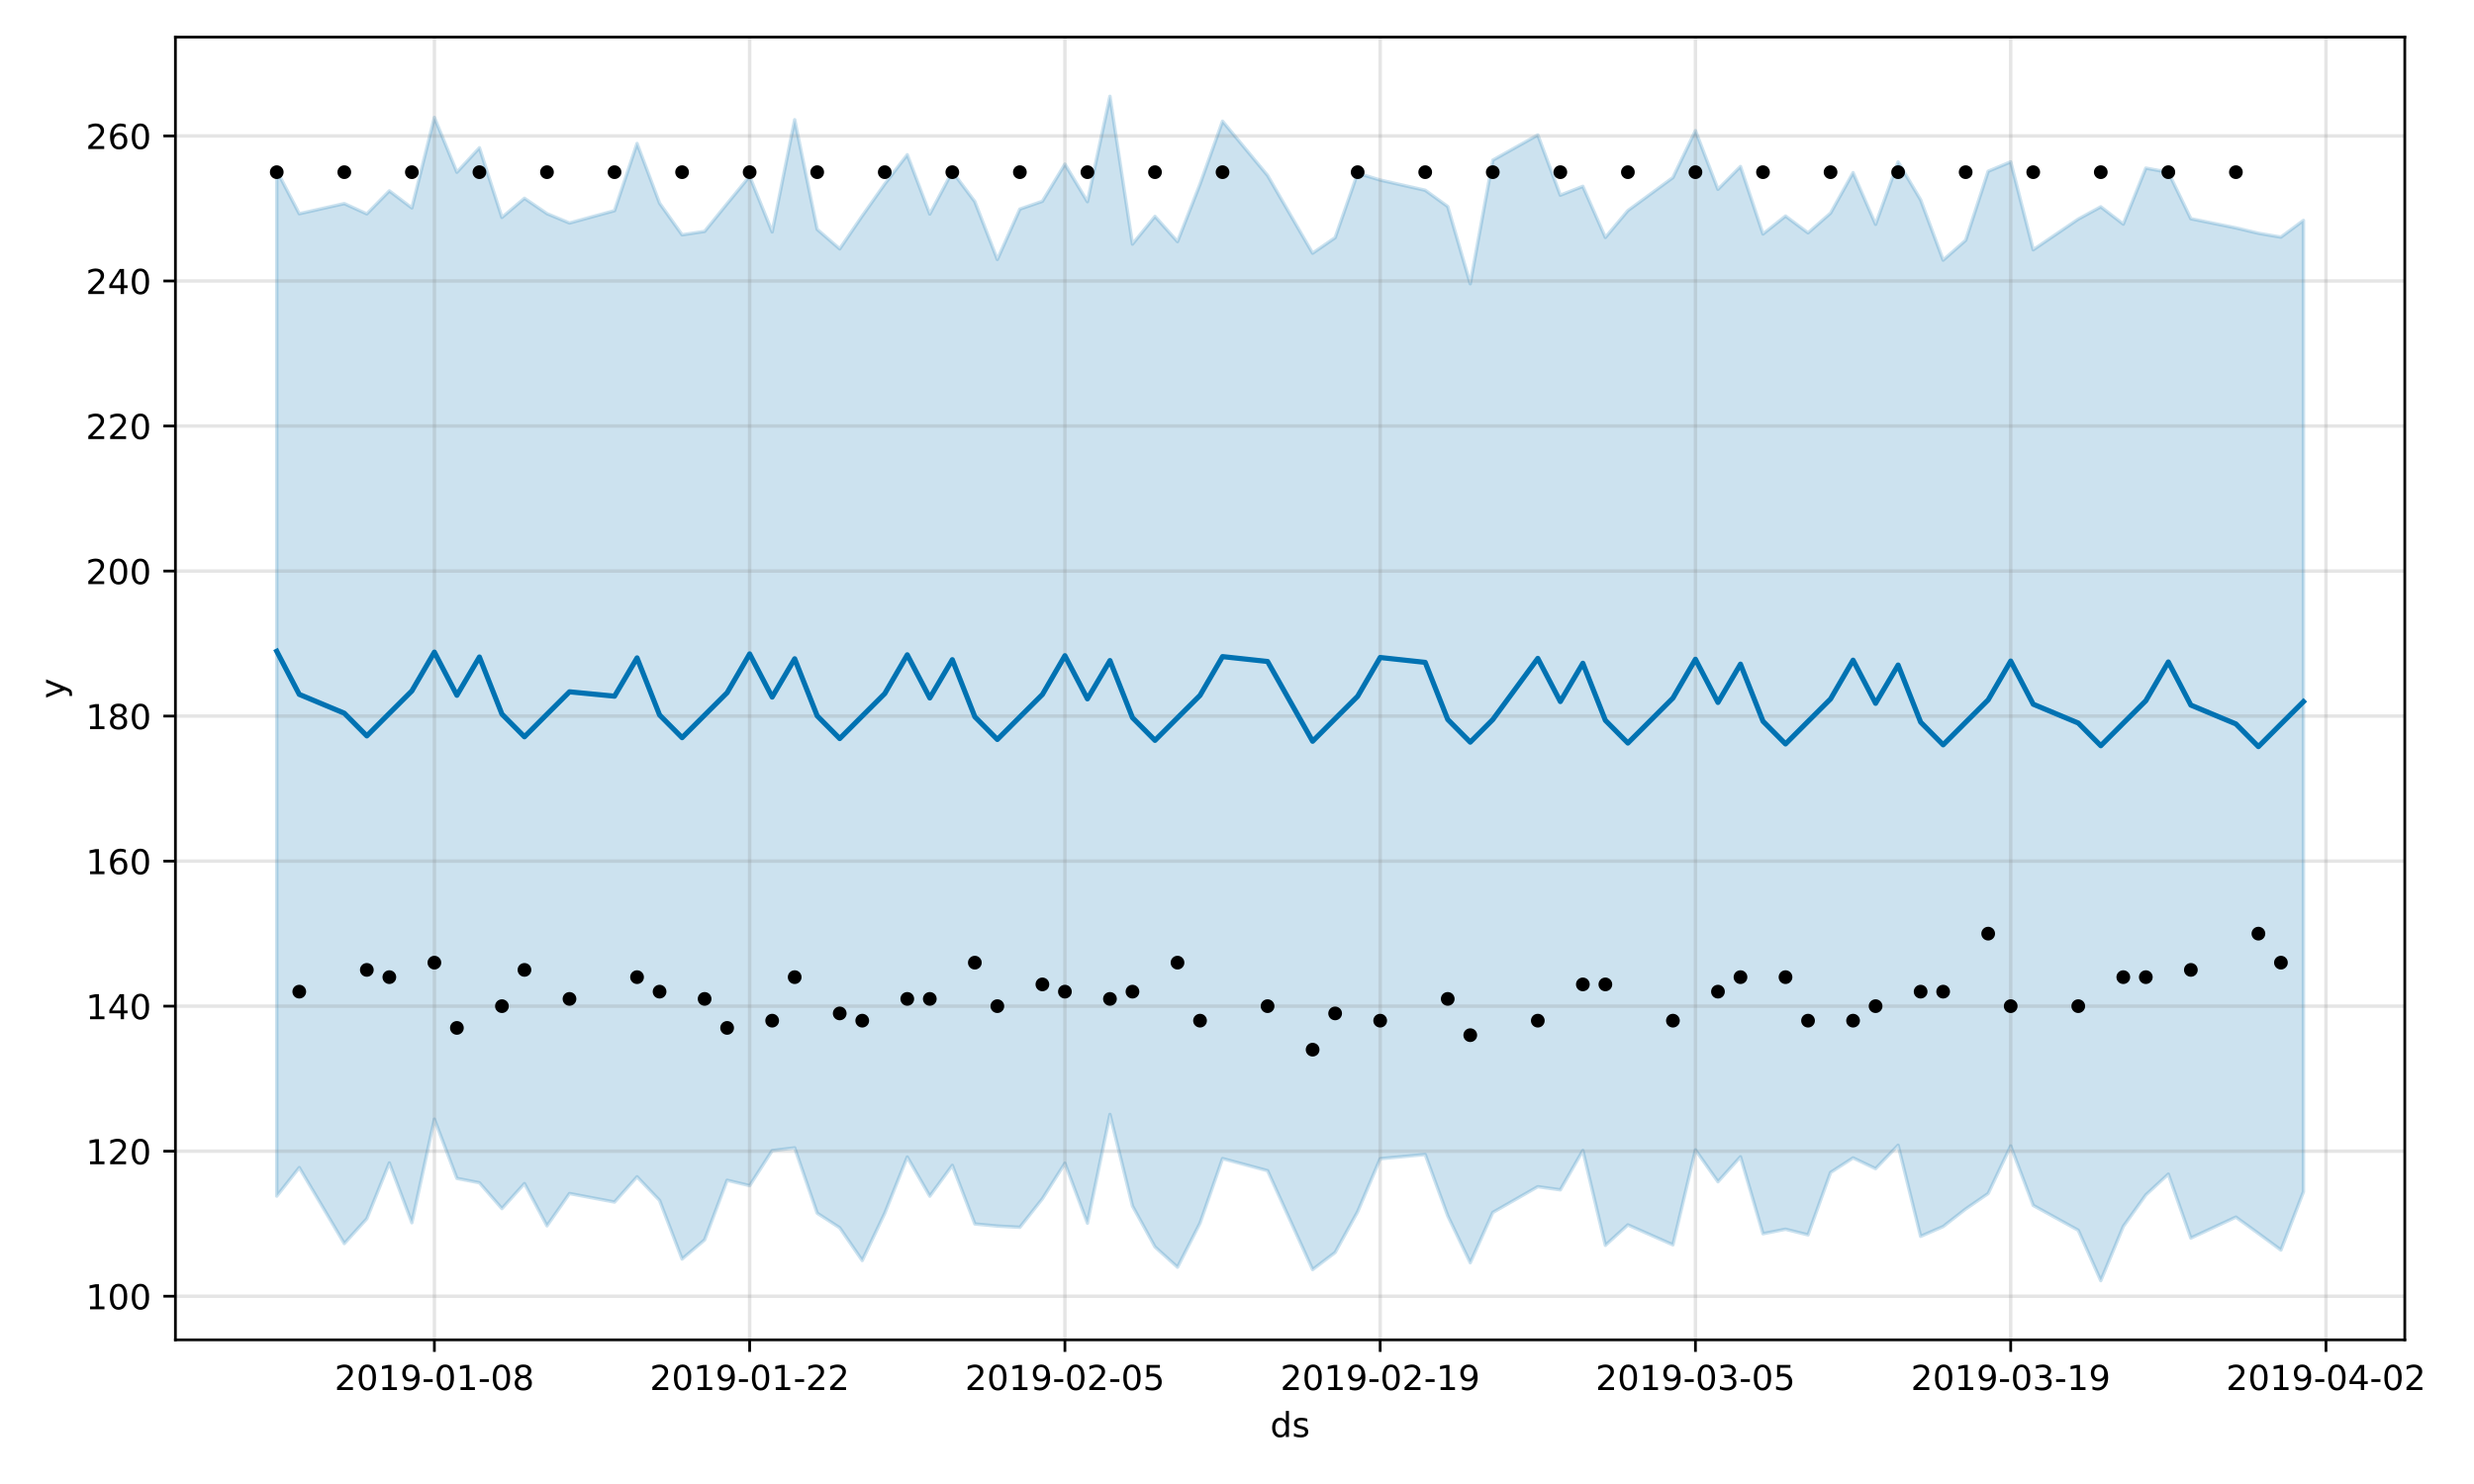 <?xml version="1.0" encoding="utf-8" standalone="no"?>
<!DOCTYPE svg PUBLIC "-//W3C//DTD SVG 1.1//EN"
  "http://www.w3.org/Graphics/SVG/1.1/DTD/svg11.dtd">
<!-- Created with matplotlib (https://matplotlib.org/) -->
<svg height="432pt" version="1.1" viewBox="0 0 720 432" width="720pt" xmlns="http://www.w3.org/2000/svg" xmlns:xlink="http://www.w3.org/1999/xlink">
 <defs>
  <style type="text/css">
*{stroke-linecap:butt;stroke-linejoin:round;}
  </style>
 </defs>
 <g id="figure_1">
  <g id="patch_1">
   <path d="M 0 432 
L 720 432 
L 720 0 
L 0 0 
z
" style="fill:#ffffff;"/>
  </g>
  <g id="axes_1">
   <g id="patch_2">
    <path d="M 51.05 390.04 
L 699.857 390.04 
L 699.857 10.8 
L 51.05 10.8 
z
" style="fill:#ffffff;"/>
   </g>
   <g id="PolyCollection_1">
    <defs>
     <path d="M 80.541 -382.351 
L 80.541 -83.808 
L 87.095 -92.107 
L 100.202 -70.001 
L 106.756 -77.229 
L 113.309 -93.458 
L 119.863 -76.054 
L 126.417 -106.206 
L 132.97 -88.964 
L 139.524 -87.688 
L 146.077 -80.169 
L 152.631 -87.456 
L 159.185 -75.156 
L 165.738 -84.556 
L 178.845 -82.074 
L 185.399 -89.439 
L 191.953 -82.555 
L 198.506 -65.486 
L 205.06 -71.066 
L 211.613 -88.419 
L 218.167 -86.854 
L 224.721 -97.056 
L 231.274 -97.849 
L 237.828 -78.832 
L 244.381 -74.589 
L 250.935 -65.056 
L 257.489 -78.806 
L 264.042 -95.185 
L 270.596 -83.793 
L 277.15 -92.76 
L 283.703 -75.698 
L 290.257 -75.085 
L 296.81 -74.729 
L 303.364 -83.032 
L 309.918 -93.374 
L 316.471 -75.926 
L 323.025 -107.58 
L 329.578 -80.94 
L 336.132 -69.022 
L 342.686 -63.111 
L 349.239 -75.958 
L 355.793 -94.729 
L 368.9 -91.202 
L 382.007 -62.418 
L 388.561 -67.404 
L 395.114 -79.273 
L 401.668 -94.695 
L 414.775 -95.91 
L 421.329 -78.088 
L 427.883 -64.407 
L 434.436 -79.041 
L 447.543 -86.55 
L 454.097 -85.629 
L 460.651 -97.083 
L 467.204 -69.479 
L 473.758 -75.425 
L 486.865 -69.619 
L 493.419 -97.272 
L 499.972 -87.987 
L 506.526 -95.258 
L 513.079 -72.856 
L 519.633 -74.161 
L 526.187 -72.521 
L 532.74 -90.684 
L 539.294 -94.927 
L 545.847 -91.797 
L 552.401 -98.62 
L 558.955 -72.096 
L 565.508 -74.942 
L 572.062 -80.049 
L 578.616 -84.566 
L 585.169 -98.407 
L 591.723 -81.099 
L 604.83 -73.86 
L 611.384 -59.198 
L 617.937 -74.976 
L 624.491 -84.149 
L 631.044 -90.206 
L 637.598 -71.603 
L 650.705 -77.692 
L 657.259 -72.936 
L 663.812 -68.106 
L 670.366 -85.07 
L 670.366 -367.836 
L 670.366 -367.836 
L 663.812 -362.976 
L 657.259 -364.098 
L 650.705 -365.662 
L 637.598 -368.325 
L 631.044 -381.87 
L 624.491 -383.053 
L 617.937 -366.763 
L 611.384 -371.795 
L 604.83 -368.215 
L 591.723 -359.291 
L 585.169 -384.882 
L 578.616 -382.146 
L 572.062 -362.057 
L 565.508 -356.274 
L 558.955 -373.83 
L 552.401 -384.874 
L 545.847 -366.702 
L 539.294 -381.73 
L 532.74 -369.957 
L 526.187 -364.22 
L 519.633 -369.106 
L 513.079 -363.883 
L 506.526 -383.532 
L 499.972 -376.887 
L 493.419 -393.969 
L 486.865 -380.316 
L 473.758 -370.693 
L 467.204 -362.88 
L 460.651 -377.759 
L 454.097 -375.177 
L 447.543 -392.712 
L 434.436 -385.372 
L 427.883 -349.4 
L 421.329 -371.889 
L 414.775 -376.624 
L 401.668 -379.585 
L 395.114 -381.589 
L 388.561 -362.815 
L 382.007 -358.294 
L 368.9 -380.93 
L 355.793 -396.71 
L 349.239 -378.392 
L 342.686 -361.665 
L 336.132 -369.01 
L 329.578 -360.945 
L 323.025 -403.962 
L 316.471 -373.285 
L 309.918 -384.222 
L 303.364 -373.405 
L 296.81 -371.132 
L 290.257 -356.468 
L 283.703 -373.312 
L 277.15 -382.061 
L 270.596 -369.698 
L 264.042 -386.956 
L 257.489 -378.445 
L 250.935 -369.157 
L 244.381 -359.556 
L 237.828 -365.231 
L 231.274 -397.146 
L 224.721 -364.486 
L 218.167 -380.706 
L 211.613 -372.71 
L 205.06 -364.64 
L 198.506 -363.645 
L 191.953 -372.859 
L 185.399 -390.231 
L 178.845 -370.672 
L 165.738 -367.084 
L 159.185 -369.81 
L 152.631 -374.282 
L 146.077 -368.705 
L 139.524 -388.976 
L 132.97 -381.861 
L 126.417 -397.814 
L 119.863 -371.474 
L 113.309 -376.435 
L 106.756 -369.742 
L 100.202 -372.735 
L 87.095 -369.786 
L 80.541 -382.351 
z
" id="m7343c1994e" style="stroke:#0072b2;stroke-opacity:0.2;"/>
    </defs>
    <g clip-path="url(#p0c15193519)">
     <use style="fill:#0072b2;fill-opacity:0.2;stroke:#0072b2;stroke-opacity:0.2;" x="0" xlink:href="#m7343c1994e" y="432"/>
    </g>
   </g>
   <g id="matplotlib.axis_1">
    <g id="xtick_1">
     <g id="line2d_1">
      <path clip-path="url(#p0c15193519)" d="M 126.417 390.04 
L 126.417 10.8 
" style="fill:none;stroke:#808080;stroke-linecap:square;stroke-opacity:0.2;"/>
     </g>
     <g id="line2d_2">
      <defs>
       <path d="M 0 0 
L 0 3.5 
" id="m33da0a3e85" style="stroke:#000000;stroke-width:0.8;"/>
      </defs>
      <g>
       <use style="stroke:#000000;stroke-width:0.8;" x="126.417" xlink:href="#m33da0a3e85" y="390.04"/>
      </g>
     </g>
     <g id="text_1">
      <!-- 2019-01-08 -->
      <defs>
       <path d="M 19.188 8.297 
L 53.609 8.297 
L 53.609 0 
L 7.328 0 
L 7.328 8.297 
Q 12.938 14.109 22.625 23.891 
Q 32.328 33.688 34.812 36.531 
Q 39.547 41.844 41.422 45.531 
Q 43.312 49.219 43.312 52.781 
Q 43.312 58.594 39.234 62.25 
Q 35.156 65.922 28.609 65.922 
Q 23.969 65.922 18.812 64.312 
Q 13.672 62.703 7.812 59.422 
L 7.812 69.391 
Q 13.766 71.781 18.938 73 
Q 24.125 74.219 28.422 74.219 
Q 39.75 74.219 46.484 68.547 
Q 53.219 62.891 53.219 53.422 
Q 53.219 48.922 51.531 44.891 
Q 49.859 40.875 45.406 35.406 
Q 44.188 33.984 37.641 27.219 
Q 31.109 20.453 19.188 8.297 
z
" id="DejaVuSans-50"/>
       <path d="M 31.781 66.406 
Q 24.172 66.406 20.328 58.906 
Q 16.5 51.422 16.5 36.375 
Q 16.5 21.391 20.328 13.891 
Q 24.172 6.391 31.781 6.391 
Q 39.453 6.391 43.281 13.891 
Q 47.125 21.391 47.125 36.375 
Q 47.125 51.422 43.281 58.906 
Q 39.453 66.406 31.781 66.406 
z
M 31.781 74.219 
Q 44.047 74.219 50.516 64.516 
Q 56.984 54.828 56.984 36.375 
Q 56.984 17.969 50.516 8.266 
Q 44.047 -1.422 31.781 -1.422 
Q 19.531 -1.422 13.062 8.266 
Q 6.594 17.969 6.594 36.375 
Q 6.594 54.828 13.062 64.516 
Q 19.531 74.219 31.781 74.219 
z
" id="DejaVuSans-48"/>
       <path d="M 12.406 8.297 
L 28.516 8.297 
L 28.516 63.922 
L 10.984 60.406 
L 10.984 69.391 
L 28.422 72.906 
L 38.281 72.906 
L 38.281 8.297 
L 54.391 8.297 
L 54.391 0 
L 12.406 0 
z
" id="DejaVuSans-49"/>
       <path d="M 10.984 1.516 
L 10.984 10.5 
Q 14.703 8.734 18.5 7.812 
Q 22.312 6.891 25.984 6.891 
Q 35.75 6.891 40.891 13.453 
Q 46.047 20.016 46.781 33.406 
Q 43.953 29.203 39.594 26.953 
Q 35.25 24.703 29.984 24.703 
Q 19.047 24.703 12.672 31.312 
Q 6.297 37.938 6.297 49.422 
Q 6.297 60.641 12.938 67.422 
Q 19.578 74.219 30.609 74.219 
Q 43.266 74.219 49.922 64.516 
Q 56.594 54.828 56.594 36.375 
Q 56.594 19.141 48.406 8.859 
Q 40.234 -1.422 26.422 -1.422 
Q 22.703 -1.422 18.891 -0.688 
Q 15.094 0.047 10.984 1.516 
z
M 30.609 32.422 
Q 37.25 32.422 41.125 36.953 
Q 45.016 41.5 45.016 49.422 
Q 45.016 57.281 41.125 61.844 
Q 37.25 66.406 30.609 66.406 
Q 23.969 66.406 20.094 61.844 
Q 16.219 57.281 16.219 49.422 
Q 16.219 41.5 20.094 36.953 
Q 23.969 32.422 30.609 32.422 
z
" id="DejaVuSans-57"/>
       <path d="M 4.891 31.391 
L 31.203 31.391 
L 31.203 23.391 
L 4.891 23.391 
z
" id="DejaVuSans-45"/>
       <path d="M 31.781 34.625 
Q 24.75 34.625 20.719 30.859 
Q 16.703 27.094 16.703 20.516 
Q 16.703 13.922 20.719 10.156 
Q 24.75 6.391 31.781 6.391 
Q 38.812 6.391 42.859 10.172 
Q 46.922 13.969 46.922 20.516 
Q 46.922 27.094 42.891 30.859 
Q 38.875 34.625 31.781 34.625 
z
M 21.922 38.812 
Q 15.578 40.375 12.031 44.719 
Q 8.5 49.078 8.5 55.328 
Q 8.5 64.062 14.719 69.141 
Q 20.953 74.219 31.781 74.219 
Q 42.672 74.219 48.875 69.141 
Q 55.078 64.062 55.078 55.328 
Q 55.078 49.078 51.531 44.719 
Q 48 40.375 41.703 38.812 
Q 48.828 37.156 52.797 32.312 
Q 56.781 27.484 56.781 20.516 
Q 56.781 9.906 50.312 4.234 
Q 43.844 -1.422 31.781 -1.422 
Q 19.734 -1.422 13.25 4.234 
Q 6.781 9.906 6.781 20.516 
Q 6.781 27.484 10.781 32.312 
Q 14.797 37.156 21.922 38.812 
z
M 18.312 54.391 
Q 18.312 48.734 21.844 45.562 
Q 25.391 42.391 31.781 42.391 
Q 38.141 42.391 41.719 45.562 
Q 45.312 48.734 45.312 54.391 
Q 45.312 60.062 41.719 63.234 
Q 38.141 66.406 31.781 66.406 
Q 25.391 66.406 21.844 63.234 
Q 18.312 60.062 18.312 54.391 
z
" id="DejaVuSans-56"/>
      </defs>
      <g transform="translate(97.359 404.638)scale(0.1 -0.1)">
       <use xlink:href="#DejaVuSans-50"/>
       <use x="63.623" xlink:href="#DejaVuSans-48"/>
       <use x="127.246" xlink:href="#DejaVuSans-49"/>
       <use x="190.869" xlink:href="#DejaVuSans-57"/>
       <use x="254.492" xlink:href="#DejaVuSans-45"/>
       <use x="290.576" xlink:href="#DejaVuSans-48"/>
       <use x="354.199" xlink:href="#DejaVuSans-49"/>
       <use x="417.822" xlink:href="#DejaVuSans-45"/>
       <use x="453.906" xlink:href="#DejaVuSans-48"/>
       <use x="517.529" xlink:href="#DejaVuSans-56"/>
      </g>
     </g>
    </g>
    <g id="xtick_2">
     <g id="line2d_3">
      <path clip-path="url(#p0c15193519)" d="M 218.167 390.04 
L 218.167 10.8 
" style="fill:none;stroke:#808080;stroke-linecap:square;stroke-opacity:0.2;"/>
     </g>
     <g id="line2d_4">
      <g>
       <use style="stroke:#000000;stroke-width:0.8;" x="218.167" xlink:href="#m33da0a3e85" y="390.04"/>
      </g>
     </g>
     <g id="text_2">
      <!-- 2019-01-22 -->
      <g transform="translate(189.109 404.638)scale(0.1 -0.1)">
       <use xlink:href="#DejaVuSans-50"/>
       <use x="63.623" xlink:href="#DejaVuSans-48"/>
       <use x="127.246" xlink:href="#DejaVuSans-49"/>
       <use x="190.869" xlink:href="#DejaVuSans-57"/>
       <use x="254.492" xlink:href="#DejaVuSans-45"/>
       <use x="290.576" xlink:href="#DejaVuSans-48"/>
       <use x="354.199" xlink:href="#DejaVuSans-49"/>
       <use x="417.822" xlink:href="#DejaVuSans-45"/>
       <use x="453.906" xlink:href="#DejaVuSans-50"/>
       <use x="517.529" xlink:href="#DejaVuSans-50"/>
      </g>
     </g>
    </g>
    <g id="xtick_3">
     <g id="line2d_5">
      <path clip-path="url(#p0c15193519)" d="M 309.918 390.04 
L 309.918 10.8 
" style="fill:none;stroke:#808080;stroke-linecap:square;stroke-opacity:0.2;"/>
     </g>
     <g id="line2d_6">
      <g>
       <use style="stroke:#000000;stroke-width:0.8;" x="309.918" xlink:href="#m33da0a3e85" y="390.04"/>
      </g>
     </g>
     <g id="text_3">
      <!-- 2019-02-05 -->
      <defs>
       <path d="M 10.797 72.906 
L 49.516 72.906 
L 49.516 64.594 
L 19.828 64.594 
L 19.828 46.734 
Q 21.969 47.469 24.109 47.828 
Q 26.266 48.188 28.422 48.188 
Q 40.625 48.188 47.75 41.5 
Q 54.891 34.812 54.891 23.391 
Q 54.891 11.625 47.562 5.094 
Q 40.234 -1.422 26.906 -1.422 
Q 22.312 -1.422 17.547 -0.641 
Q 12.797 0.141 7.719 1.703 
L 7.719 11.625 
Q 12.109 9.234 16.797 8.062 
Q 21.484 6.891 26.703 6.891 
Q 35.156 6.891 40.078 11.328 
Q 45.016 15.766 45.016 23.391 
Q 45.016 31 40.078 35.438 
Q 35.156 39.891 26.703 39.891 
Q 22.75 39.891 18.812 39.016 
Q 14.891 38.141 10.797 36.281 
z
" id="DejaVuSans-53"/>
      </defs>
      <g transform="translate(280.86 404.638)scale(0.1 -0.1)">
       <use xlink:href="#DejaVuSans-50"/>
       <use x="63.623" xlink:href="#DejaVuSans-48"/>
       <use x="127.246" xlink:href="#DejaVuSans-49"/>
       <use x="190.869" xlink:href="#DejaVuSans-57"/>
       <use x="254.492" xlink:href="#DejaVuSans-45"/>
       <use x="290.576" xlink:href="#DejaVuSans-48"/>
       <use x="354.199" xlink:href="#DejaVuSans-50"/>
       <use x="417.822" xlink:href="#DejaVuSans-45"/>
       <use x="453.906" xlink:href="#DejaVuSans-48"/>
       <use x="517.529" xlink:href="#DejaVuSans-53"/>
      </g>
     </g>
    </g>
    <g id="xtick_4">
     <g id="line2d_7">
      <path clip-path="url(#p0c15193519)" d="M 401.668 390.04 
L 401.668 10.8 
" style="fill:none;stroke:#808080;stroke-linecap:square;stroke-opacity:0.2;"/>
     </g>
     <g id="line2d_8">
      <g>
       <use style="stroke:#000000;stroke-width:0.8;" x="401.668" xlink:href="#m33da0a3e85" y="390.04"/>
      </g>
     </g>
     <g id="text_4">
      <!-- 2019-02-19 -->
      <g transform="translate(372.61 404.638)scale(0.1 -0.1)">
       <use xlink:href="#DejaVuSans-50"/>
       <use x="63.623" xlink:href="#DejaVuSans-48"/>
       <use x="127.246" xlink:href="#DejaVuSans-49"/>
       <use x="190.869" xlink:href="#DejaVuSans-57"/>
       <use x="254.492" xlink:href="#DejaVuSans-45"/>
       <use x="290.576" xlink:href="#DejaVuSans-48"/>
       <use x="354.199" xlink:href="#DejaVuSans-50"/>
       <use x="417.822" xlink:href="#DejaVuSans-45"/>
       <use x="453.906" xlink:href="#DejaVuSans-49"/>
       <use x="517.529" xlink:href="#DejaVuSans-57"/>
      </g>
     </g>
    </g>
    <g id="xtick_5">
     <g id="line2d_9">
      <path clip-path="url(#p0c15193519)" d="M 493.419 390.04 
L 493.419 10.8 
" style="fill:none;stroke:#808080;stroke-linecap:square;stroke-opacity:0.2;"/>
     </g>
     <g id="line2d_10">
      <g>
       <use style="stroke:#000000;stroke-width:0.8;" x="493.419" xlink:href="#m33da0a3e85" y="390.04"/>
      </g>
     </g>
     <g id="text_5">
      <!-- 2019-03-05 -->
      <defs>
       <path d="M 40.578 39.312 
Q 47.656 37.797 51.625 33 
Q 55.609 28.219 55.609 21.188 
Q 55.609 10.406 48.188 4.484 
Q 40.766 -1.422 27.094 -1.422 
Q 22.516 -1.422 17.656 -0.516 
Q 12.797 0.391 7.625 2.203 
L 7.625 11.719 
Q 11.719 9.328 16.594 8.109 
Q 21.484 6.891 26.812 6.891 
Q 36.078 6.891 40.938 10.547 
Q 45.797 14.203 45.797 21.188 
Q 45.797 27.641 41.281 31.266 
Q 36.766 34.906 28.719 34.906 
L 20.219 34.906 
L 20.219 43.016 
L 29.109 43.016 
Q 36.375 43.016 40.234 45.922 
Q 44.094 48.828 44.094 54.297 
Q 44.094 59.906 40.109 62.906 
Q 36.141 65.922 28.719 65.922 
Q 24.656 65.922 20.016 65.031 
Q 15.375 64.156 9.812 62.312 
L 9.812 71.094 
Q 15.438 72.656 20.344 73.438 
Q 25.25 74.219 29.594 74.219 
Q 40.828 74.219 47.359 69.109 
Q 53.906 64.016 53.906 55.328 
Q 53.906 49.266 50.438 45.094 
Q 46.969 40.922 40.578 39.312 
z
" id="DejaVuSans-51"/>
      </defs>
      <g transform="translate(464.361 404.638)scale(0.1 -0.1)">
       <use xlink:href="#DejaVuSans-50"/>
       <use x="63.623" xlink:href="#DejaVuSans-48"/>
       <use x="127.246" xlink:href="#DejaVuSans-49"/>
       <use x="190.869" xlink:href="#DejaVuSans-57"/>
       <use x="254.492" xlink:href="#DejaVuSans-45"/>
       <use x="290.576" xlink:href="#DejaVuSans-48"/>
       <use x="354.199" xlink:href="#DejaVuSans-51"/>
       <use x="417.822" xlink:href="#DejaVuSans-45"/>
       <use x="453.906" xlink:href="#DejaVuSans-48"/>
       <use x="517.529" xlink:href="#DejaVuSans-53"/>
      </g>
     </g>
    </g>
    <g id="xtick_6">
     <g id="line2d_11">
      <path clip-path="url(#p0c15193519)" d="M 585.169 390.04 
L 585.169 10.8 
" style="fill:none;stroke:#808080;stroke-linecap:square;stroke-opacity:0.2;"/>
     </g>
     <g id="line2d_12">
      <g>
       <use style="stroke:#000000;stroke-width:0.8;" x="585.169" xlink:href="#m33da0a3e85" y="390.04"/>
      </g>
     </g>
     <g id="text_6">
      <!-- 2019-03-19 -->
      <g transform="translate(556.111 404.638)scale(0.1 -0.1)">
       <use xlink:href="#DejaVuSans-50"/>
       <use x="63.623" xlink:href="#DejaVuSans-48"/>
       <use x="127.246" xlink:href="#DejaVuSans-49"/>
       <use x="190.869" xlink:href="#DejaVuSans-57"/>
       <use x="254.492" xlink:href="#DejaVuSans-45"/>
       <use x="290.576" xlink:href="#DejaVuSans-48"/>
       <use x="354.199" xlink:href="#DejaVuSans-51"/>
       <use x="417.822" xlink:href="#DejaVuSans-45"/>
       <use x="453.906" xlink:href="#DejaVuSans-49"/>
       <use x="517.529" xlink:href="#DejaVuSans-57"/>
      </g>
     </g>
    </g>
    <g id="xtick_7">
     <g id="line2d_13">
      <path clip-path="url(#p0c15193519)" d="M 676.92 390.04 
L 676.92 10.8 
" style="fill:none;stroke:#808080;stroke-linecap:square;stroke-opacity:0.2;"/>
     </g>
     <g id="line2d_14">
      <g>
       <use style="stroke:#000000;stroke-width:0.8;" x="676.92" xlink:href="#m33da0a3e85" y="390.04"/>
      </g>
     </g>
     <g id="text_7">
      <!-- 2019-04-02 -->
      <defs>
       <path d="M 37.797 64.312 
L 12.891 25.391 
L 37.797 25.391 
z
M 35.203 72.906 
L 47.609 72.906 
L 47.609 25.391 
L 58.016 25.391 
L 58.016 17.188 
L 47.609 17.188 
L 47.609 0 
L 37.797 0 
L 37.797 17.188 
L 4.891 17.188 
L 4.891 26.703 
z
" id="DejaVuSans-52"/>
      </defs>
      <g transform="translate(647.862 404.638)scale(0.1 -0.1)">
       <use xlink:href="#DejaVuSans-50"/>
       <use x="63.623" xlink:href="#DejaVuSans-48"/>
       <use x="127.246" xlink:href="#DejaVuSans-49"/>
       <use x="190.869" xlink:href="#DejaVuSans-57"/>
       <use x="254.492" xlink:href="#DejaVuSans-45"/>
       <use x="290.576" xlink:href="#DejaVuSans-48"/>
       <use x="354.199" xlink:href="#DejaVuSans-52"/>
       <use x="417.822" xlink:href="#DejaVuSans-45"/>
       <use x="453.906" xlink:href="#DejaVuSans-48"/>
       <use x="517.529" xlink:href="#DejaVuSans-50"/>
      </g>
     </g>
    </g>
    <g id="text_8">
     <!-- ds -->
     <defs>
      <path d="M 45.406 46.391 
L 45.406 75.984 
L 54.391 75.984 
L 54.391 0 
L 45.406 0 
L 45.406 8.203 
Q 42.578 3.328 38.25 0.953 
Q 33.938 -1.422 27.875 -1.422 
Q 17.969 -1.422 11.734 6.484 
Q 5.516 14.406 5.516 27.297 
Q 5.516 40.188 11.734 48.094 
Q 17.969 56 27.875 56 
Q 33.938 56 38.25 53.625 
Q 42.578 51.266 45.406 46.391 
z
M 14.797 27.297 
Q 14.797 17.391 18.875 11.75 
Q 22.953 6.109 30.078 6.109 
Q 37.203 6.109 41.297 11.75 
Q 45.406 17.391 45.406 27.297 
Q 45.406 37.203 41.297 42.844 
Q 37.203 48.484 30.078 48.484 
Q 22.953 48.484 18.875 42.844 
Q 14.797 37.203 14.797 27.297 
z
" id="DejaVuSans-100"/>
      <path d="M 44.281 53.078 
L 44.281 44.578 
Q 40.484 46.531 36.375 47.5 
Q 32.281 48.484 27.875 48.484 
Q 21.188 48.484 17.844 46.438 
Q 14.5 44.391 14.5 40.281 
Q 14.5 37.156 16.891 35.375 
Q 19.281 33.594 26.516 31.984 
L 29.594 31.297 
Q 39.156 29.25 43.188 25.516 
Q 47.219 21.781 47.219 15.094 
Q 47.219 7.469 41.188 3.016 
Q 35.156 -1.422 24.609 -1.422 
Q 20.219 -1.422 15.453 -0.562 
Q 10.688 0.297 5.422 2 
L 5.422 11.281 
Q 10.406 8.688 15.234 7.391 
Q 20.062 6.109 24.812 6.109 
Q 31.156 6.109 34.562 8.281 
Q 37.984 10.453 37.984 14.406 
Q 37.984 18.062 35.516 20.016 
Q 33.062 21.969 24.703 23.781 
L 21.578 24.516 
Q 13.234 26.266 9.516 29.906 
Q 5.812 33.547 5.812 39.891 
Q 5.812 47.609 11.281 51.797 
Q 16.75 56 26.812 56 
Q 31.781 56 36.172 55.266 
Q 40.578 54.547 44.281 53.078 
z
" id="DejaVuSans-115"/>
     </defs>
     <g transform="translate(369.675 418.317)scale(0.1 -0.1)">
      <use xlink:href="#DejaVuSans-100"/>
      <use x="63.477" xlink:href="#DejaVuSans-115"/>
     </g>
    </g>
   </g>
   <g id="matplotlib.axis_2">
    <g id="ytick_1">
     <g id="line2d_15">
      <path clip-path="url(#p0c15193519)" d="M 51.05 377.34 
L 699.857 377.34 
" style="fill:none;stroke:#808080;stroke-linecap:square;stroke-opacity:0.2;"/>
     </g>
     <g id="line2d_16">
      <defs>
       <path d="M 0 0 
L -3.5 0 
" id="m1468503e74" style="stroke:#000000;stroke-width:0.8;"/>
      </defs>
      <g>
       <use style="stroke:#000000;stroke-width:0.8;" x="51.05" xlink:href="#m1468503e74" y="377.34"/>
      </g>
     </g>
     <g id="text_9">
      <!-- 100 -->
      <g transform="translate(24.962 381.14)scale(0.1 -0.1)">
       <use xlink:href="#DejaVuSans-49"/>
       <use x="63.623" xlink:href="#DejaVuSans-48"/>
       <use x="127.246" xlink:href="#DejaVuSans-48"/>
      </g>
     </g>
    </g>
    <g id="ytick_2">
     <g id="line2d_17">
      <path clip-path="url(#p0c15193519)" d="M 51.05 335.119 
L 699.857 335.119 
" style="fill:none;stroke:#808080;stroke-linecap:square;stroke-opacity:0.2;"/>
     </g>
     <g id="line2d_18">
      <g>
       <use style="stroke:#000000;stroke-width:0.8;" x="51.05" xlink:href="#m1468503e74" y="335.119"/>
      </g>
     </g>
     <g id="text_10">
      <!-- 120 -->
      <g transform="translate(24.962 338.918)scale(0.1 -0.1)">
       <use xlink:href="#DejaVuSans-49"/>
       <use x="63.623" xlink:href="#DejaVuSans-50"/>
       <use x="127.246" xlink:href="#DejaVuSans-48"/>
      </g>
     </g>
    </g>
    <g id="ytick_3">
     <g id="line2d_19">
      <path clip-path="url(#p0c15193519)" d="M 51.05 292.897 
L 699.857 292.897 
" style="fill:none;stroke:#808080;stroke-linecap:square;stroke-opacity:0.2;"/>
     </g>
     <g id="line2d_20">
      <g>
       <use style="stroke:#000000;stroke-width:0.8;" x="51.05" xlink:href="#m1468503e74" y="292.897"/>
      </g>
     </g>
     <g id="text_11">
      <!-- 140 -->
      <g transform="translate(24.962 296.696)scale(0.1 -0.1)">
       <use xlink:href="#DejaVuSans-49"/>
       <use x="63.623" xlink:href="#DejaVuSans-52"/>
       <use x="127.246" xlink:href="#DejaVuSans-48"/>
      </g>
     </g>
    </g>
    <g id="ytick_4">
     <g id="line2d_21">
      <path clip-path="url(#p0c15193519)" d="M 51.05 250.675 
L 699.857 250.675 
" style="fill:none;stroke:#808080;stroke-linecap:square;stroke-opacity:0.2;"/>
     </g>
     <g id="line2d_22">
      <g>
       <use style="stroke:#000000;stroke-width:0.8;" x="51.05" xlink:href="#m1468503e74" y="250.675"/>
      </g>
     </g>
     <g id="text_12">
      <!-- 160 -->
      <defs>
       <path d="M 33.016 40.375 
Q 26.375 40.375 22.484 35.828 
Q 18.609 31.297 18.609 23.391 
Q 18.609 15.531 22.484 10.953 
Q 26.375 6.391 33.016 6.391 
Q 39.656 6.391 43.531 10.953 
Q 47.406 15.531 47.406 23.391 
Q 47.406 31.297 43.531 35.828 
Q 39.656 40.375 33.016 40.375 
z
M 52.594 71.297 
L 52.594 62.312 
Q 48.875 64.062 45.094 64.984 
Q 41.312 65.922 37.594 65.922 
Q 27.828 65.922 22.672 59.328 
Q 17.531 52.734 16.797 39.406 
Q 19.672 43.656 24.016 45.922 
Q 28.375 48.188 33.594 48.188 
Q 44.578 48.188 50.953 41.516 
Q 57.328 34.859 57.328 23.391 
Q 57.328 12.156 50.688 5.359 
Q 44.047 -1.422 33.016 -1.422 
Q 20.359 -1.422 13.672 8.266 
Q 6.984 17.969 6.984 36.375 
Q 6.984 53.656 15.188 63.938 
Q 23.391 74.219 37.203 74.219 
Q 40.922 74.219 44.703 73.484 
Q 48.484 72.75 52.594 71.297 
z
" id="DejaVuSans-54"/>
      </defs>
      <g transform="translate(24.962 254.474)scale(0.1 -0.1)">
       <use xlink:href="#DejaVuSans-49"/>
       <use x="63.623" xlink:href="#DejaVuSans-54"/>
       <use x="127.246" xlink:href="#DejaVuSans-48"/>
      </g>
     </g>
    </g>
    <g id="ytick_5">
     <g id="line2d_23">
      <path clip-path="url(#p0c15193519)" d="M 51.05 208.453 
L 699.857 208.453 
" style="fill:none;stroke:#808080;stroke-linecap:square;stroke-opacity:0.2;"/>
     </g>
     <g id="line2d_24">
      <g>
       <use style="stroke:#000000;stroke-width:0.8;" x="51.05" xlink:href="#m1468503e74" y="208.453"/>
      </g>
     </g>
     <g id="text_13">
      <!-- 180 -->
      <g transform="translate(24.962 212.252)scale(0.1 -0.1)">
       <use xlink:href="#DejaVuSans-49"/>
       <use x="63.623" xlink:href="#DejaVuSans-56"/>
       <use x="127.246" xlink:href="#DejaVuSans-48"/>
      </g>
     </g>
    </g>
    <g id="ytick_6">
     <g id="line2d_25">
      <path clip-path="url(#p0c15193519)" d="M 51.05 166.231 
L 699.857 166.231 
" style="fill:none;stroke:#808080;stroke-linecap:square;stroke-opacity:0.2;"/>
     </g>
     <g id="line2d_26">
      <g>
       <use style="stroke:#000000;stroke-width:0.8;" x="51.05" xlink:href="#m1468503e74" y="166.231"/>
      </g>
     </g>
     <g id="text_14">
      <!-- 200 -->
      <g transform="translate(24.962 170.03)scale(0.1 -0.1)">
       <use xlink:href="#DejaVuSans-50"/>
       <use x="63.623" xlink:href="#DejaVuSans-48"/>
       <use x="127.246" xlink:href="#DejaVuSans-48"/>
      </g>
     </g>
    </g>
    <g id="ytick_7">
     <g id="line2d_27">
      <path clip-path="url(#p0c15193519)" d="M 51.05 124.009 
L 699.857 124.009 
" style="fill:none;stroke:#808080;stroke-linecap:square;stroke-opacity:0.2;"/>
     </g>
     <g id="line2d_28">
      <g>
       <use style="stroke:#000000;stroke-width:0.8;" x="51.05" xlink:href="#m1468503e74" y="124.009"/>
      </g>
     </g>
     <g id="text_15">
      <!-- 220 -->
      <g transform="translate(24.962 127.808)scale(0.1 -0.1)">
       <use xlink:href="#DejaVuSans-50"/>
       <use x="63.623" xlink:href="#DejaVuSans-50"/>
       <use x="127.246" xlink:href="#DejaVuSans-48"/>
      </g>
     </g>
    </g>
    <g id="ytick_8">
     <g id="line2d_29">
      <path clip-path="url(#p0c15193519)" d="M 51.05 81.787 
L 699.857 81.787 
" style="fill:none;stroke:#808080;stroke-linecap:square;stroke-opacity:0.2;"/>
     </g>
     <g id="line2d_30">
      <g>
       <use style="stroke:#000000;stroke-width:0.8;" x="51.05" xlink:href="#m1468503e74" y="81.787"/>
      </g>
     </g>
     <g id="text_16">
      <!-- 240 -->
      <g transform="translate(24.962 85.587)scale(0.1 -0.1)">
       <use xlink:href="#DejaVuSans-50"/>
       <use x="63.623" xlink:href="#DejaVuSans-52"/>
       <use x="127.246" xlink:href="#DejaVuSans-48"/>
      </g>
     </g>
    </g>
    <g id="ytick_9">
     <g id="line2d_31">
      <path clip-path="url(#p0c15193519)" d="M 51.05 39.566 
L 699.857 39.566 
" style="fill:none;stroke:#808080;stroke-linecap:square;stroke-opacity:0.2;"/>
     </g>
     <g id="line2d_32">
      <g>
       <use style="stroke:#000000;stroke-width:0.8;" x="51.05" xlink:href="#m1468503e74" y="39.566"/>
      </g>
     </g>
     <g id="text_17">
      <!-- 260 -->
      <g transform="translate(24.962 43.365)scale(0.1 -0.1)">
       <use xlink:href="#DejaVuSans-50"/>
       <use x="63.623" xlink:href="#DejaVuSans-54"/>
       <use x="127.246" xlink:href="#DejaVuSans-48"/>
      </g>
     </g>
    </g>
    <g id="text_18">
     <!-- y -->
     <defs>
      <path d="M 32.172 -5.078 
Q 28.375 -14.844 24.75 -17.812 
Q 21.141 -20.797 15.094 -20.797 
L 7.906 -20.797 
L 7.906 -13.281 
L 13.188 -13.281 
Q 16.891 -13.281 18.938 -11.516 
Q 21 -9.766 23.484 -3.219 
L 25.094 0.875 
L 2.984 54.688 
L 12.5 54.688 
L 29.594 11.922 
L 46.688 54.688 
L 56.203 54.688 
z
" id="DejaVuSans-121"/>
     </defs>
     <g transform="translate(18.883 203.379)rotate(-90)scale(0.1 -0.1)">
      <use xlink:href="#DejaVuSans-121"/>
     </g>
    </g>
   </g>
   <g id="line2d_33">
    <defs>
     <path d="M 0 1.5 
C 0.398 1.5 0.779 1.342 1.061 1.061 
C 1.342 0.779 1.5 0.398 1.5 0 
C 1.5 -0.398 1.342 -0.779 1.061 -1.061 
C 0.779 -1.342 0.398 -1.5 0 -1.5 
C -0.398 -1.5 -0.779 -1.342 -1.061 -1.061 
C -1.342 -0.779 -1.5 -0.398 -1.5 0 
C -1.5 0.398 -1.342 0.779 -1.061 1.061 
C -0.779 1.342 -0.398 1.5 0 1.5 
z
" id="mabf2c5c849" style="stroke:#000000;"/>
    </defs>
    <g clip-path="url(#p0c15193519)">
     <use style="stroke:#000000;" x="80.541" xlink:href="#mabf2c5c849" y="50.121"/>
     <use style="stroke:#000000;" x="87.095" xlink:href="#mabf2c5c849" y="288.675"/>
     <use style="stroke:#000000;" x="100.202" xlink:href="#mabf2c5c849" y="50.121"/>
     <use style="stroke:#000000;" x="106.756" xlink:href="#mabf2c5c849" y="282.341"/>
     <use style="stroke:#000000;" x="113.309" xlink:href="#mabf2c5c849" y="284.452"/>
     <use style="stroke:#000000;" x="119.863" xlink:href="#mabf2c5c849" y="50.121"/>
     <use style="stroke:#000000;" x="126.417" xlink:href="#mabf2c5c849" y="280.23"/>
     <use style="stroke:#000000;" x="132.97" xlink:href="#mabf2c5c849" y="299.23"/>
     <use style="stroke:#000000;" x="139.524" xlink:href="#mabf2c5c849" y="50.121"/>
     <use style="stroke:#000000;" x="146.077" xlink:href="#mabf2c5c849" y="292.897"/>
     <use style="stroke:#000000;" x="152.631" xlink:href="#mabf2c5c849" y="282.341"/>
     <use style="stroke:#000000;" x="159.185" xlink:href="#mabf2c5c849" y="50.121"/>
     <use style="stroke:#000000;" x="165.738" xlink:href="#mabf2c5c849" y="290.786"/>
     <use style="stroke:#000000;" x="178.845" xlink:href="#mabf2c5c849" y="50.121"/>
     <use style="stroke:#000000;" x="185.399" xlink:href="#mabf2c5c849" y="284.452"/>
     <use style="stroke:#000000;" x="191.953" xlink:href="#mabf2c5c849" y="288.675"/>
     <use style="stroke:#000000;" x="198.506" xlink:href="#mabf2c5c849" y="50.121"/>
     <use style="stroke:#000000;" x="205.06" xlink:href="#mabf2c5c849" y="290.786"/>
     <use style="stroke:#000000;" x="211.613" xlink:href="#mabf2c5c849" y="299.23"/>
     <use style="stroke:#000000;" x="218.167" xlink:href="#mabf2c5c849" y="50.121"/>
     <use style="stroke:#000000;" x="224.721" xlink:href="#mabf2c5c849" y="297.119"/>
     <use style="stroke:#000000;" x="231.274" xlink:href="#mabf2c5c849" y="284.452"/>
     <use style="stroke:#000000;" x="237.828" xlink:href="#mabf2c5c849" y="50.121"/>
     <use style="stroke:#000000;" x="244.381" xlink:href="#mabf2c5c849" y="295.008"/>
     <use style="stroke:#000000;" x="250.935" xlink:href="#mabf2c5c849" y="297.119"/>
     <use style="stroke:#000000;" x="257.489" xlink:href="#mabf2c5c849" y="50.121"/>
     <use style="stroke:#000000;" x="264.042" xlink:href="#mabf2c5c849" y="290.786"/>
     <use style="stroke:#000000;" x="270.596" xlink:href="#mabf2c5c849" y="290.786"/>
     <use style="stroke:#000000;" x="277.15" xlink:href="#mabf2c5c849" y="50.121"/>
     <use style="stroke:#000000;" x="283.703" xlink:href="#mabf2c5c849" y="280.23"/>
     <use style="stroke:#000000;" x="290.257" xlink:href="#mabf2c5c849" y="292.897"/>
     <use style="stroke:#000000;" x="296.81" xlink:href="#mabf2c5c849" y="50.121"/>
     <use style="stroke:#000000;" x="303.364" xlink:href="#mabf2c5c849" y="286.563"/>
     <use style="stroke:#000000;" x="309.918" xlink:href="#mabf2c5c849" y="288.675"/>
     <use style="stroke:#000000;" x="316.471" xlink:href="#mabf2c5c849" y="50.121"/>
     <use style="stroke:#000000;" x="323.025" xlink:href="#mabf2c5c849" y="290.786"/>
     <use style="stroke:#000000;" x="329.578" xlink:href="#mabf2c5c849" y="288.675"/>
     <use style="stroke:#000000;" x="336.132" xlink:href="#mabf2c5c849" y="50.121"/>
     <use style="stroke:#000000;" x="342.686" xlink:href="#mabf2c5c849" y="280.23"/>
     <use style="stroke:#000000;" x="349.239" xlink:href="#mabf2c5c849" y="297.119"/>
     <use style="stroke:#000000;" x="355.793" xlink:href="#mabf2c5c849" y="50.121"/>
     <use style="stroke:#000000;" x="368.9" xlink:href="#mabf2c5c849" y="292.897"/>
     <use style="stroke:#000000;" x="382.007" xlink:href="#mabf2c5c849" y="305.563"/>
     <use style="stroke:#000000;" x="388.561" xlink:href="#mabf2c5c849" y="295.008"/>
     <use style="stroke:#000000;" x="395.114" xlink:href="#mabf2c5c849" y="50.121"/>
     <use style="stroke:#000000;" x="401.668" xlink:href="#mabf2c5c849" y="297.119"/>
     <use style="stroke:#000000;" x="414.775" xlink:href="#mabf2c5c849" y="50.121"/>
     <use style="stroke:#000000;" x="421.329" xlink:href="#mabf2c5c849" y="290.786"/>
     <use style="stroke:#000000;" x="427.883" xlink:href="#mabf2c5c849" y="301.341"/>
     <use style="stroke:#000000;" x="434.436" xlink:href="#mabf2c5c849" y="50.121"/>
     <use style="stroke:#000000;" x="447.543" xlink:href="#mabf2c5c849" y="297.119"/>
     <use style="stroke:#000000;" x="454.097" xlink:href="#mabf2c5c849" y="50.121"/>
     <use style="stroke:#000000;" x="460.651" xlink:href="#mabf2c5c849" y="286.563"/>
     <use style="stroke:#000000;" x="467.204" xlink:href="#mabf2c5c849" y="286.563"/>
     <use style="stroke:#000000;" x="473.758" xlink:href="#mabf2c5c849" y="50.121"/>
     <use style="stroke:#000000;" x="486.865" xlink:href="#mabf2c5c849" y="297.119"/>
     <use style="stroke:#000000;" x="493.419" xlink:href="#mabf2c5c849" y="50.121"/>
     <use style="stroke:#000000;" x="499.972" xlink:href="#mabf2c5c849" y="288.675"/>
     <use style="stroke:#000000;" x="506.526" xlink:href="#mabf2c5c849" y="284.452"/>
     <use style="stroke:#000000;" x="513.079" xlink:href="#mabf2c5c849" y="50.121"/>
     <use style="stroke:#000000;" x="519.633" xlink:href="#mabf2c5c849" y="284.452"/>
     <use style="stroke:#000000;" x="526.187" xlink:href="#mabf2c5c849" y="297.119"/>
     <use style="stroke:#000000;" x="532.74" xlink:href="#mabf2c5c849" y="50.121"/>
     <use style="stroke:#000000;" x="539.294" xlink:href="#mabf2c5c849" y="297.119"/>
     <use style="stroke:#000000;" x="545.847" xlink:href="#mabf2c5c849" y="292.897"/>
     <use style="stroke:#000000;" x="552.401" xlink:href="#mabf2c5c849" y="50.121"/>
     <use style="stroke:#000000;" x="558.955" xlink:href="#mabf2c5c849" y="288.675"/>
     <use style="stroke:#000000;" x="565.508" xlink:href="#mabf2c5c849" y="288.675"/>
     <use style="stroke:#000000;" x="572.062" xlink:href="#mabf2c5c849" y="50.121"/>
     <use style="stroke:#000000;" x="578.616" xlink:href="#mabf2c5c849" y="271.786"/>
     <use style="stroke:#000000;" x="585.169" xlink:href="#mabf2c5c849" y="292.897"/>
     <use style="stroke:#000000;" x="591.723" xlink:href="#mabf2c5c849" y="50.121"/>
     <use style="stroke:#000000;" x="604.83" xlink:href="#mabf2c5c849" y="292.897"/>
     <use style="stroke:#000000;" x="611.384" xlink:href="#mabf2c5c849" y="50.121"/>
     <use style="stroke:#000000;" x="617.937" xlink:href="#mabf2c5c849" y="284.452"/>
     <use style="stroke:#000000;" x="624.491" xlink:href="#mabf2c5c849" y="284.452"/>
     <use style="stroke:#000000;" x="631.044" xlink:href="#mabf2c5c849" y="50.121"/>
     <use style="stroke:#000000;" x="637.598" xlink:href="#mabf2c5c849" y="282.341"/>
     <use style="stroke:#000000;" x="650.705" xlink:href="#mabf2c5c849" y="50.121"/>
     <use style="stroke:#000000;" x="657.259" xlink:href="#mabf2c5c849" y="271.786"/>
     <use style="stroke:#000000;" x="663.812" xlink:href="#mabf2c5c849" y="280.23"/>
    </g>
   </g>
   <g id="line2d_34">
    <path clip-path="url(#p0c15193519)" d="M 80.541 189.581 
L 87.095 202.14 
L 100.202 207.617 
L 106.756 214.221 
L 113.309 207.659 
L 119.863 201.129 
L 126.417 189.841 
L 132.97 202.4 
L 139.524 191.259 
L 146.077 207.877 
L 152.631 214.481 
L 159.185 207.919 
L 165.738 201.389 
L 178.845 202.66 
L 185.399 191.519 
L 191.953 208.137 
L 198.506 214.741 
L 205.06 208.179 
L 211.613 201.649 
L 218.167 190.361 
L 224.721 202.92 
L 231.274 191.779 
L 237.828 208.397 
L 244.381 215.001 
L 250.935 208.439 
L 257.489 201.909 
L 264.042 190.621 
L 270.596 203.18 
L 277.15 192.039 
L 283.703 208.657 
L 290.257 215.261 
L 296.81 208.699 
L 303.364 202.169 
L 309.918 190.881 
L 316.471 203.44 
L 323.025 192.299 
L 329.578 208.917 
L 336.132 215.521 
L 342.686 208.959 
L 349.239 202.429 
L 355.793 191.141 
L 368.9 192.559 
L 382.007 215.781 
L 388.561 209.219 
L 395.114 202.689 
L 401.668 191.401 
L 414.775 192.819 
L 421.329 209.436 
L 427.883 216.041 
L 434.436 209.479 
L 447.543 191.661 
L 454.097 204.22 
L 460.651 193.079 
L 467.204 209.696 
L 473.758 216.301 
L 486.865 203.209 
L 493.419 191.921 
L 499.972 204.48 
L 506.526 193.339 
L 513.079 209.956 
L 519.633 216.561 
L 526.187 209.999 
L 532.74 203.469 
L 539.294 192.181 
L 545.847 204.74 
L 552.401 193.599 
L 558.955 210.216 
L 565.508 216.821 
L 572.062 210.259 
L 578.616 203.729 
L 585.169 192.441 
L 591.723 205 
L 604.83 210.476 
L 611.384 217.081 
L 617.937 210.519 
L 624.491 203.989 
L 631.044 192.701 
L 637.598 205.26 
L 650.705 210.736 
L 657.259 217.341 
L 663.812 210.779 
L 670.366 204.249 
" style="fill:none;stroke:#0072b2;stroke-linecap:square;stroke-width:1.5;"/>
   </g>
   <g id="patch_3">
    <path d="M 51.05 390.04 
L 51.05 10.8 
" style="fill:none;stroke:#000000;stroke-linecap:square;stroke-linejoin:miter;stroke-width:0.8;"/>
   </g>
   <g id="patch_4">
    <path d="M 699.857 390.04 
L 699.857 10.8 
" style="fill:none;stroke:#000000;stroke-linecap:square;stroke-linejoin:miter;stroke-width:0.8;"/>
   </g>
   <g id="patch_5">
    <path d="M 51.05 390.04 
L 699.857 390.04 
" style="fill:none;stroke:#000000;stroke-linecap:square;stroke-linejoin:miter;stroke-width:0.8;"/>
   </g>
   <g id="patch_6">
    <path d="M 51.05 10.8 
L 699.857 10.8 
" style="fill:none;stroke:#000000;stroke-linecap:square;stroke-linejoin:miter;stroke-width:0.8;"/>
   </g>
  </g>
 </g>
 <defs>
  <clipPath id="p0c15193519">
   <rect height="379.24" width="648.807" x="51.05" y="10.8"/>
  </clipPath>
 </defs>
</svg>
